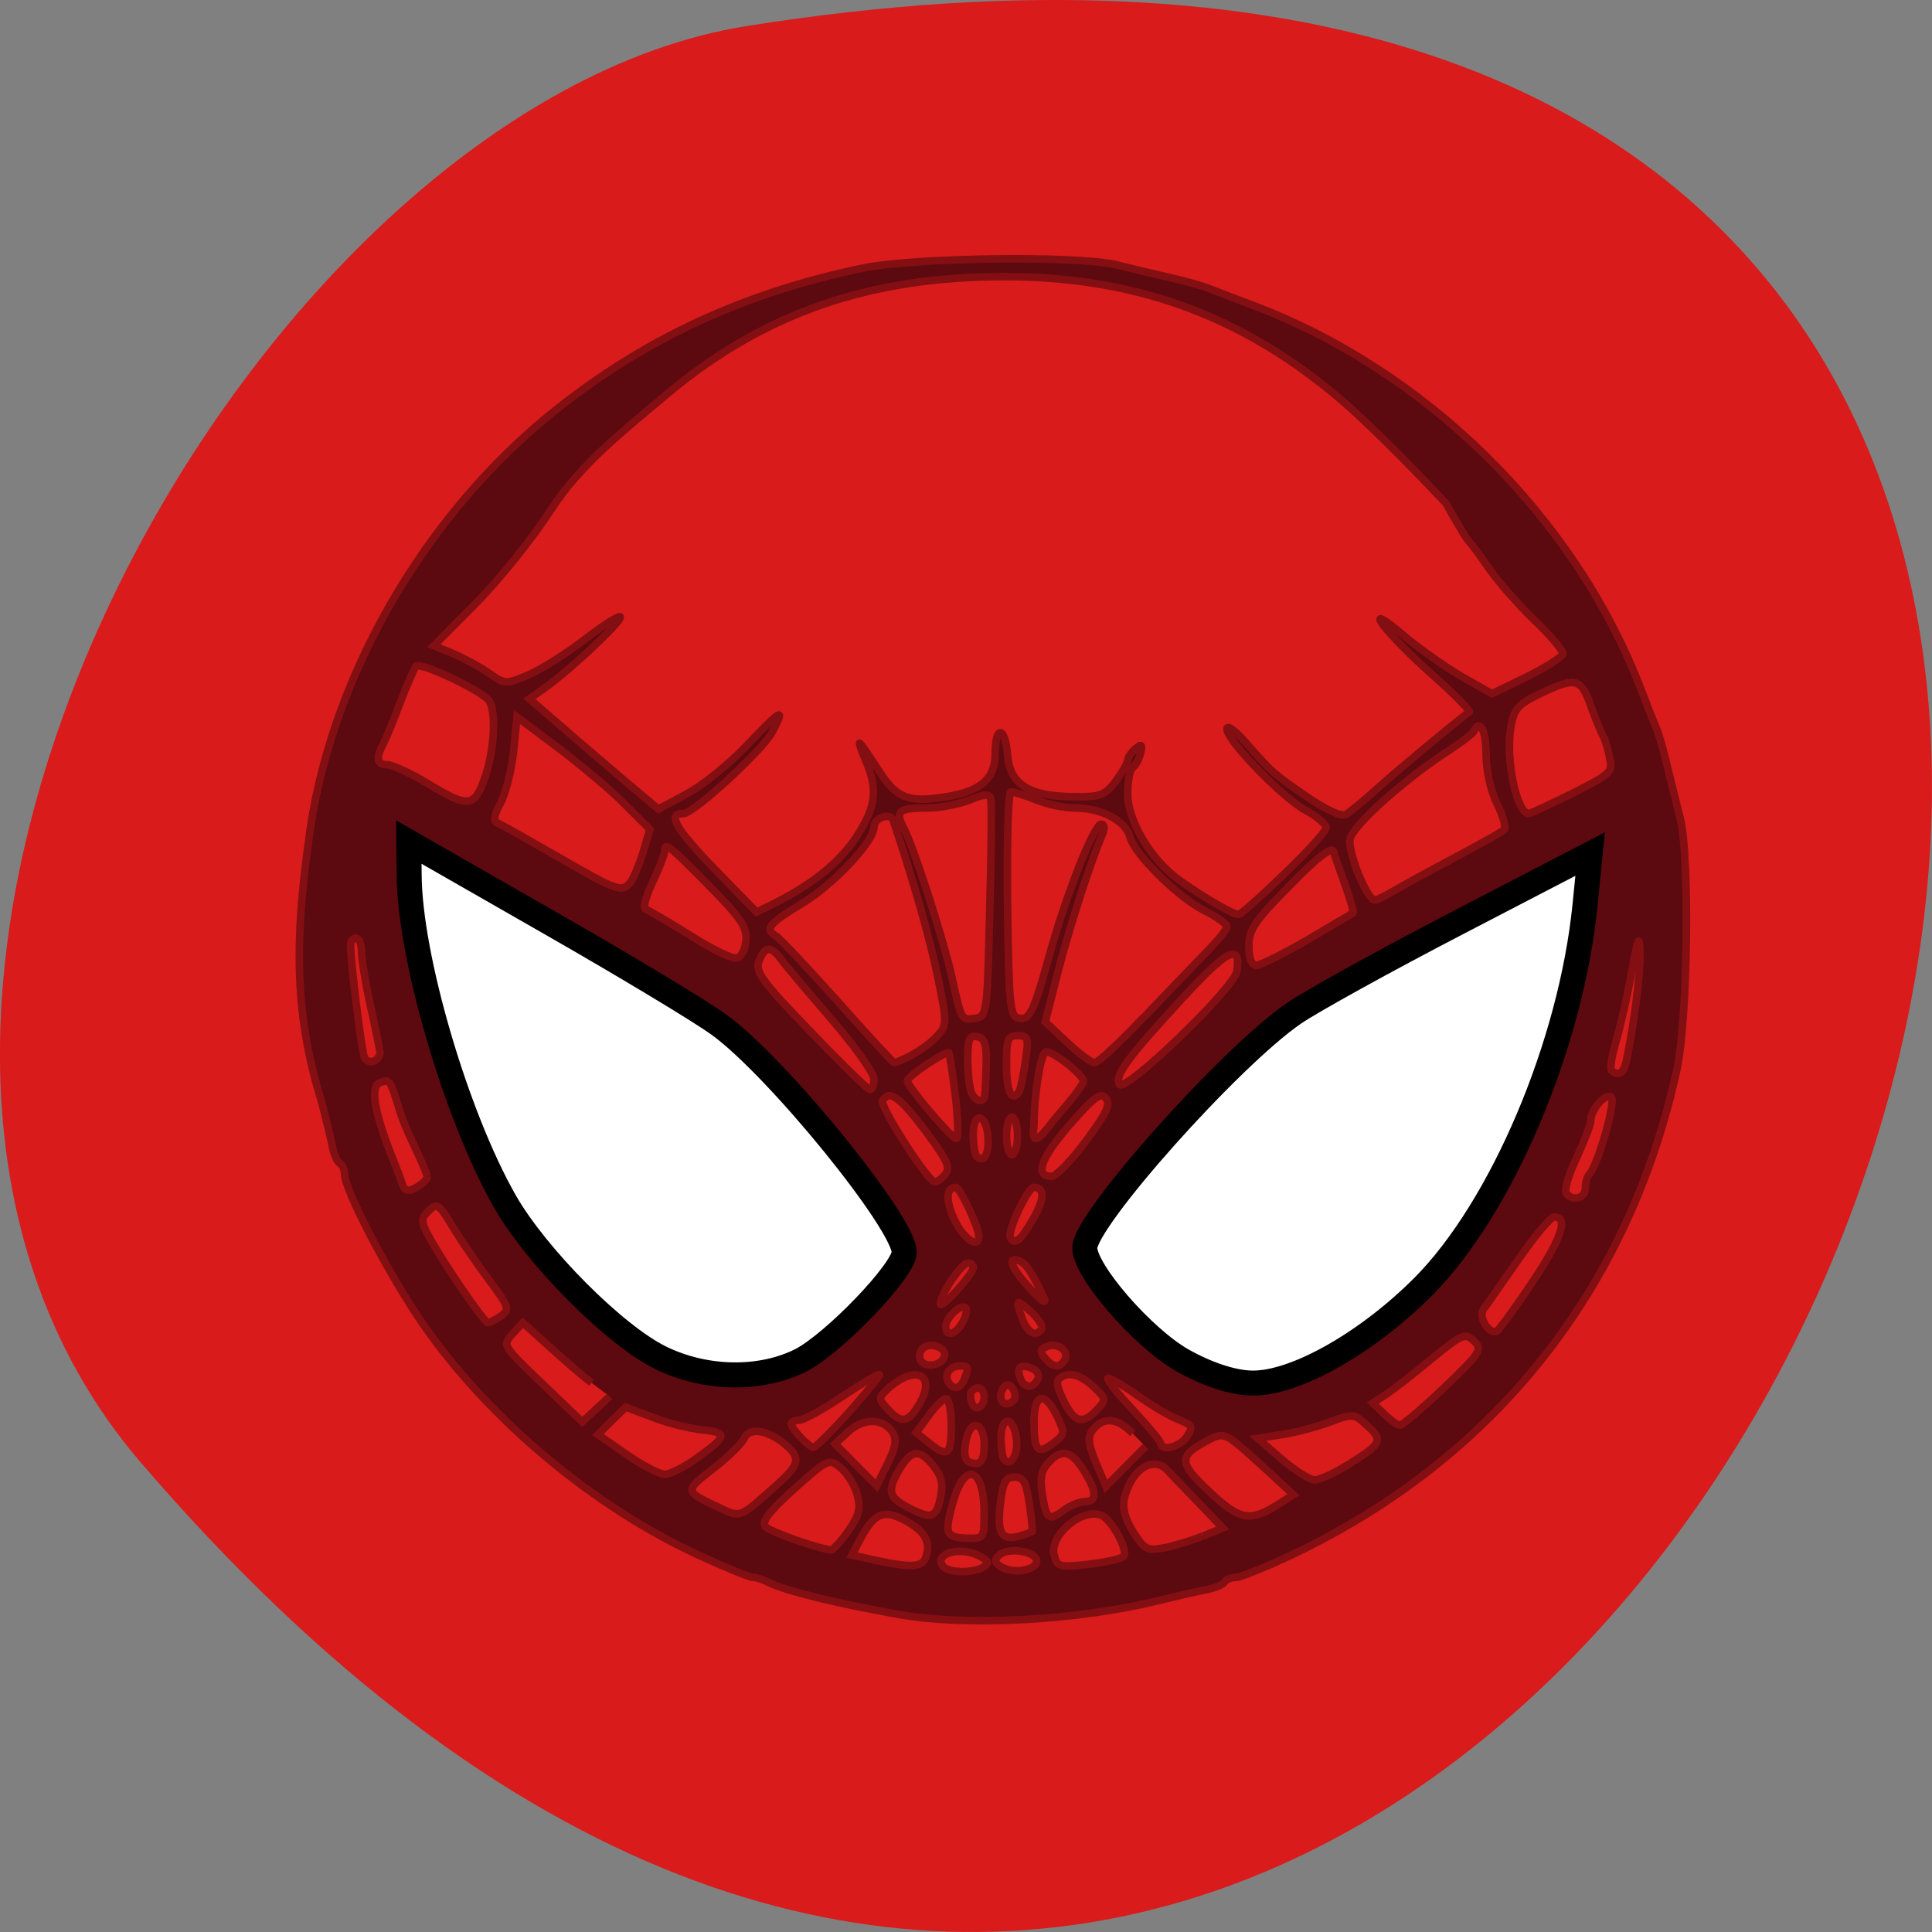 <svg xmlns="http://www.w3.org/2000/svg" viewBox="0 0 22 22"><rect x="0" y="0" width="22" height="22" fill="#808080" stroke="none"/><path d="m 1.605 16.656 c 16.621 19.367 32.602 -20.449 6.895 -16.359 c -5.637 0.898 -11.375 11.141 -6.895 16.359" fill="#d91b1b"/><path d="m 94.46 17.599 c -8.455 -1.5 -14.864 -3.091 -17.318 -4.273 c -0.682 -0.364 -1.591 -0.636 -2 -0.636 c -0.409 0 -3.545 -1.273 -7 -2.864 c -14 -6.409 -27.864 -18 -36.636 -30.636 c -4.455 -6.455 -10.409 -17.773 -10.409 -19.909 c 0 -0.545 -0.273 -1.227 -0.636 -1.409 c -0.364 -0.227 -0.818 -1.273 -1 -2.364 c -0.227 -1.091 -0.864 -3.773 -1.455 -5.955 c -3.773 -12.136 -3.318 -22.23 -1.682 -34.27 c 2.636 -21.273 15.227 -43.27 32.818 -57.23 c 11.864 -9.409 24.818 -15.409 40.41 -18.682 c 6.682 -1.455 28.682 -1.727 33.818 -0.455 c 1.773 0.455 4.864 1.182 6.864 1.636 c 2 0.455 4.318 1.091 5.136 1.409 c 0.773 0.318 3.409 1.318 5.818 2.227 c 23 8.636 42.591 27.864 51.41 50.5 c 0.909 2.364 1.909 4.955 2.273 5.727 c 0.318 0.818 0.955 3.045 1.409 5.05 c 0.5 1.955 1.227 5 1.682 6.773 c 1.273 5 1 26.636 -0.455 33.23 c -6.318 29.05 -24.14 51.5 -50.955 64.23 c -3.455 1.636 -6.818 3 -7.409 3 c -0.636 0 -1.318 0.273 -1.545 0.636 c -0.227 0.364 -1.318 0.773 -2.409 1 c -1.091 0.182 -4 0.864 -6.409 1.455 c -10.727 2.636 -25.318 3.409 -34.32 1.818 m 11.227 -6.273 c 0.818 -0.5 0.727 -0.818 -0.5 -1.455 c -2.5 -1.318 -6 -0.409 -4.909 1.273 c 0.591 0.955 4 1.045 5.409 0.182 m 7.05 -0.773 c 0 -1.364 -3.864 -1.909 -5 -0.773 c -0.636 0.591 -0.545 1 0.273 1.5 c 1.591 1 4.727 0.5 4.727 -0.773 m -14.636 -0.591 c 0.636 -2 -0.182 -3.364 -2.864 -4.818 c -2.818 -1.455 -4.045 -0.909 -5.909 2.636 l -1.045 2 l 3.091 0.682 c 4.864 1.045 6.273 0.955 6.727 -0.5 m 26.14 0 c 0.727 -0.682 -1.591 -4.955 -2.955 -5.455 c -2.591 -1 -6.909 2.682 -6.227 5.273 c 0.409 1.591 0.682 1.636 4.545 1.227 c 2.227 -0.273 4.318 -0.727 4.636 -1.045 m -36.409 -3.409 c 1.455 -2.136 1.636 -2.955 1.136 -4.818 c -0.364 -1.273 -1.364 -2.864 -2.227 -3.545 c -1.5 -1.227 -1.636 -1.136 -6.136 2.864 c -3.409 3.091 -4.364 4.364 -3.727 5 c 0.682 0.682 6.864 2.864 8.636 3.045 c 0.273 0 1.318 -1.136 2.318 -2.545 m 46.909 0.727 l 2.636 -1.091 l -3.182 -3.318 c -1.773 -1.818 -3.591 -3.727 -4.091 -4.273 c -1.864 -2.045 -4.727 -0.273 -5.727 3.545 c -0.318 1.364 0 2.682 1.136 4.545 c 1.5 2.364 1.864 2.545 4.091 2.136 c 1.364 -0.273 3.636 -0.955 5.091 -1.545 m -28.909 -3.045 c 0 -6.227 -2.636 -7 -4.182 -1.227 c -1.091 4 -0.909 4.455 2 4.545 c 2.136 0.045 2.182 -0.045 2.182 -3.318 m 6.364 2.455 c 0.091 -0.045 -0.091 -1.727 -0.364 -3.682 c -0.455 -2.909 -0.773 -3.545 -2 -3.545 c -1.182 0 -1.5 0.636 -1.864 3.591 c -0.455 3.864 0.182 4.909 2.636 4.182 c 0.773 -0.227 1.5 -0.5 1.591 -0.545 m -33.545 -6.455 c 2.864 -2.591 2.955 -3.455 0.455 -5.409 c -2.273 -1.727 -4.5 -1.909 -5.091 -0.409 c -0.273 0.591 -2.045 2.364 -4.045 3.909 c -3.864 3 -3.864 3 0.818 5.182 c 2.864 1.364 2.591 1.455 7.864 -3.273 m 21.409 1.864 c 0.364 -1.727 0.136 -2.773 -0.909 -4.091 c -1.864 -2.318 -2.909 -2.227 -4.455 0.318 c -1.773 2.909 -1.545 3.818 1.136 5.182 c 3.045 1.591 3.682 1.364 4.227 -1.409 m 16.409 1.682 c 0.773 -0.591 2 -1.045 2.682 -1.091 c 1.682 0 1.636 -1.273 -0.136 -4.136 c -1.682 -2.636 -2.909 -2.909 -4.682 -1 c -0.955 1.045 -1.136 2.045 -0.773 4.318 c 0.545 3.273 0.818 3.455 2.909 1.909 m 28.545 -0.864 l 1.773 -1.136 l -4.545 -4.182 c -4.364 -3.955 -4.636 -4.091 -6.455 -3.182 c -4.318 2.182 -4.318 3.045 -0.136 6.955 c 4.091 3.864 5.409 4.091 9.364 1.545 m -51.32 -9.409 c -1.182 -1.864 -3.818 -1.909 -5.818 -0.091 l -1.773 1.636 l 2.727 2.773 l 2.773 2.773 l 1.455 -2.955 c 1.091 -2.182 1.227 -3.227 0.636 -4.136 m 31.818 0.182 c -1.818 -1.909 -3.545 -2.227 -4.909 -0.909 c -1.182 1.136 -1.136 2 0.227 5.227 l 1.136 2.682 l 2.591 -2.636 l 2.636 -2.636 m 26.955 2.318 c 4.364 -2.727 4.545 -3.136 2.409 -5.091 c -1.727 -1.591 -1.864 -1.636 -4.909 -0.5 c -1.682 0.636 -4.545 1.409 -6.364 1.682 l -3.227 0.5 l 3.136 2.727 c 1.773 1.5 3.727 2.773 4.409 2.773 c 0.682 0 2.727 -0.955 4.545 -2.091 m -86.45 -0.727 c 4.182 -3 4.273 -3.455 0.727 -3.818 c -1.682 -0.182 -4.636 -0.909 -6.545 -1.682 l -3.5 -1.318 l -1.864 1.818 l -1.818 1.818 l 3.818 2.636 c 2.091 1.455 4.364 2.636 5.05 2.636 c 0.636 0 2.545 -0.955 4.136 -2.091 m 38.14 -1.864 c 0 -3.045 -1.818 -3.455 -2.409 -0.545 c -0.409 2.318 -0.091 3.045 1.364 3.045 c 0.727 0 1.045 -0.773 1.045 -2.5 m 4.273 -0.727 c -0.364 -3.045 -2.045 -3.136 -2.045 -0.182 c 0 1.364 0.182 2.682 0.455 2.955 c 0.909 0.909 1.818 -0.727 1.591 -2.773 m -8.636 -1.773 c 0 -1.955 -0.318 -3.591 -0.682 -3.591 c -0.364 0 -1.409 1 -2.318 2.273 l -1.636 2.227 l 1.682 1.364 c 2.5 2 2.955 1.636 2.955 -2.273 m 14 -1.273 c -1.636 -3.364 -3.045 -3 -3.045 0.773 c 0 3.864 0.455 4.364 2.545 2.818 c 1.545 -1.182 1.591 -1.318 0.5 -3.591 m -27.591 -0.455 c 2.227 -2.545 4.091 -4.773 4.091 -5 c 0 -0.273 -2.136 1 -4.773 2.773 c -2.636 1.773 -5.273 3.227 -5.864 3.227 c -0.545 0 -1.045 0.227 -1.045 0.5 c 0 0.636 2.318 3.091 2.955 3.091 c 0.273 0 2.364 -2.091 4.636 -4.591 m 44.818 3.136 c 0.818 -1.273 0.682 -1.5 -1.091 -2.182 c -1.091 -0.409 -3.591 -1.864 -5.545 -3.273 c -1.955 -1.364 -3.682 -2.364 -3.864 -2.227 c -0.182 0.182 1.318 2.045 3.318 4.182 c 2 2.136 3.636 4.136 3.682 4.409 c 0.045 1.136 2.636 0.5 3.5 -0.909 m 34 -6.409 c 4.864 -4.682 5.136 -5.05 4 -6.182 c -1.182 -1.136 -1.5 -1 -5.545 2.273 c -2.318 1.955 -5.05 4.045 -6.05 4.727 l -1.818 1.182 l 1.5 1.455 c 0.773 0.773 1.727 1.455 2.091 1.5 c 0.318 0 2.955 -2.227 5.818 -4.955 m -112.86 -0.682 c -1.318 -1 -3.864 -3.227 -5.727 -4.909 l -3.364 -3.045 l -1.364 1.5 c -1.364 1.455 -1.318 1.545 3.909 6.545 l 5.318 5.091 l 3.636 -3.364 m 41.05 0.909 c 2.227 -3.864 -0.591 -5.182 -4.182 -1.955 c -1.318 1.273 -1.318 1.318 -0.045 2.727 c 1.818 2 2.727 1.818 4.227 -0.773 m 23.455 0.864 c 1.227 -1.318 1.227 -1.455 -0.136 -2.773 c -1.818 -1.773 -3.364 -2.318 -4.545 -1.591 c -0.773 0.455 -0.727 1.045 0.273 3.136 c 1.409 2.909 2.545 3.227 4.409 1.227 m -14.909 -1.5 c 0 -1.5 -1.045 -1.909 -1.818 -0.727 c -0.091 2.227 1.364 2.682 1.818 0.727 m 3.864 0.273 c 0.636 -0.636 -0.273 -2.455 -1 -2 c -0.364 0.182 -0.682 0.864 -0.682 1.409 c 0 1.045 0.909 1.364 1.682 0.591 m -6.5 -2.864 c 0.636 -1.591 0.591 -1.727 -0.591 -1.727 c -1.318 0 -2.136 1.182 -1.5 2.182 c 0.636 1.045 1.591 0.864 2.091 -0.455 m 9.773 -0.136 c 0.182 -0.455 -0.227 -1.045 -0.909 -1.318 c -1.5 -0.545 -2 -0.045 -1.409 1.455 c 0.5 1.318 1.864 1.227 2.318 -0.136 m 33.09 0.5 c 8.364 -2.591 16.545 -8.864 23.409 -17.955 c 3.5 -4.636 9.591 -16.773 11.818 -23.591 c 3.136 -9.545 6.273 -28.18 4.909 -29 c -0.591 -0.364 -31.682 16 -39.5 20.727 c -7.591 4.636 -28.455 28.05 -28.455 31.955 c 0 2.045 5.636 9.727 9.364 12.727 c 3 2.455 6 4.136 9.636 5.409 c 1.864 0.682 6.227 0.545 8.818 -0.273 m -67.09 -0.909 c 4.227 -1.5 9.727 -5.864 13.409 -10.727 c 1.909 -2.409 3.591 -4.818 3.773 -5.318 c 0.818 -2.091 -13.636 -21.18 -21.05 -27.818 c -1.773 -1.636 -5.273 -4.273 -7.727 -5.955 c -4.136 -2.727 -37.18 -21.636 -37.909 -21.636 c -0.591 0 -0.273 9.182 0.5 13.318 c 3 17.09 8.091 30.682 14.909 40.14 c 6.273 8.682 16.364 16.818 22.591 18.318 c 3.545 0.818 8.591 0.682 11.5 -0.318 m 21.591 -2.409 c 0.409 -1.182 -1.909 -2.045 -2.864 -1.091 c -0.455 0.455 -0.545 1.136 -0.273 1.591 c 0.636 1.045 2.727 0.682 3.136 -0.5 m 15.909 0.455 c 0.682 -1.136 -0.818 -2.364 -2.273 -1.818 c -1 0.364 -1.045 0.682 -0.318 1.545 c 1.045 1.273 1.909 1.364 2.591 0.273 m -13.5 -5 c 0.455 -0.818 0.636 -1.682 0.409 -1.909 c -0.636 -0.591 -2.636 1.273 -2.636 2.409 c 0 1.5 1.273 1.182 2.227 -0.5 m 10.455 0.864 c 0.227 -0.318 -0.409 -1.364 -1.409 -2.273 c -1.955 -1.818 -2.136 -1.682 -1.091 1.045 c 0.727 1.864 1.818 2.364 2.5 1.227 m 65.05 -6.273 c 3.818 -5.727 4.773 -8.545 2.818 -8.545 c -0.455 0 -2.591 2.545 -4.727 5.636 c -2.182 3.091 -4.227 6.091 -4.636 6.591 c -0.727 1.045 0.818 3.455 1.818 2.864 c 0.318 -0.227 2.455 -3.136 4.727 -6.545 m -136.59 4.545 c 1.136 -0.818 1.045 -1.182 -1.5 -4.591 c -1.545 -2.045 -3.727 -5.227 -4.864 -7.091 c -1.864 -3.136 -2.136 -3.318 -3.227 -2.227 c -1.045 1 -1.045 1.364 -0.136 3.136 c 1.682 3.227 7.455 11.682 7.955 11.682 c 0.273 0 1.045 -0.409 1.773 -0.909 m 62.5 -6.409 c 0 -0.318 -0.318 -0.591 -0.727 -0.591 c -0.818 0 -3.682 4.273 -3.636 5.409 c 0.045 0.818 4.364 -3.955 4.364 -4.818 m 9.318 3.909 c -1.591 -3.318 -2.364 -4.455 -3.227 -4.773 c -1.545 -0.591 -1.182 0.682 0.909 3.091 c 1.773 2.091 2.909 2.909 2.318 1.682 m -8.591 -8.05 c 0 -1.182 -2.5 -6.455 -3.045 -6.455 c -1.318 0 -1.364 1.818 -0.136 4.364 c 1.227 2.545 3.182 3.818 3.182 2.091 m 7.136 -2.182 c 1.591 -2.727 1.636 -4.273 0.136 -4.273 c -0.773 0 -3.545 5.864 -3.091 6.636 c 0.591 1.045 1.318 0.455 2.955 -2.364 m 73.18 -4.182 c 0 -0.727 0.227 -1.5 0.5 -1.773 c 1.136 -1.182 3.636 -9.864 2.909 -10.273 c -0.818 -0.5 -2.682 1.636 -2.682 3.091 c 0 0.5 -0.864 2.727 -1.864 4.909 c -1.045 2.182 -1.682 4.273 -1.409 4.682 c 0.727 1.182 2.545 0.773 2.545 -0.636 m -153.32 -1.545 c -1.045 -2.909 -2.682 -5.591 -3.636 -8.591 c -1.318 -4.273 -1.318 -4.318 -2.636 -3.818 c -1.409 0.5 -0.727 4.136 1.909 10.636 c 0.318 0.773 0.773 2 1 2.682 c 0.364 1.045 0.727 1.182 1.909 0.545 c 0.818 -0.455 1.455 -1.091 1.455 -1.455 m 68.59 -0.318 c 0.727 -0.818 0.182 -1.909 -2.636 -5.682 c -3.409 -4.545 -4.773 -5.5 -5.682 -4.045 c -0.455 0.682 6 10.773 6.909 10.773 c 0.318 0 0.955 -0.455 1.409 -1.045 m 18.591 -4.364 c 2.773 -3.727 3.318 -4.864 2.636 -5.682 c -0.682 -0.818 -1.545 -0.182 -4.864 3.636 c -3.818 4.409 -4.591 6.727 -2.273 6.727 c 0.545 0 2.591 -2.091 4.5 -4.682 m -12.955 -0.455 c -0.182 -3.182 -1.955 -3.591 -1.955 -0.409 c 0 1.318 0.227 2.636 0.455 2.909 c 0.955 0.864 1.636 -0.273 1.5 -2.5 m 3.909 -0.227 c 0 -1.409 -0.364 -2.5 -0.727 -2.5 c -0.409 0 -0.727 1.091 -0.727 2.5 c 0 1.364 0.318 2.5 0.727 2.5 c 0.364 0 0.727 -1.136 0.727 -2.5 m -8.227 -5.227 c -0.364 -3.045 -0.773 -5.636 -0.864 -5.773 c -0.364 -0.318 -5.455 3.091 -5.5 3.682 c -0.045 0.727 5.864 7.682 6.5 7.682 c 0.273 0 0.227 -2.5 -0.136 -5.591 m 16.955 -2 c 0 -0.818 -3.864 -3.909 -4.955 -3.909 c -0.682 0 -1.591 5.682 -1.591 9.682 c -0.545 4.136 1.909 0.091 3.273 -1.409 c 1.773 -2 3.227 -3.955 3.273 -4.364 m -13.05 1.818 c 0.045 -0.364 0.136 -2.227 0.182 -4.091 c 0.045 -2.682 -0.227 -3.455 -1.182 -3.636 c -1.045 -0.227 -1.273 0.318 -1.273 2.955 c 0 1.773 0.227 3.727 0.455 4.364 c 0.5 1.273 1.682 1.545 1.818 0.409 m 4.545 -0.5 c 0.182 -0.318 0.545 -2.091 0.818 -3.955 c 0.455 -3.136 0.364 -3.409 -1 -3.409 c -1.364 0 -1.5 0.409 -1.5 3.955 c 0 3.455 0.727 5 1.682 3.409 m -19.227 -1.591 c 0 -0.818 -2.545 -4.364 -5.636 -7.955 c -3.136 -3.636 -6.136 -7.182 -6.682 -7.955 c -1.318 -1.773 -2.182 -1.727 -2.909 0.273 c -0.545 1.364 0.364 2.636 6.773 9.273 c 4.045 4.227 7.591 7.682 7.909 7.727 c 0.318 0 0.545 -0.591 0.545 -1.364 m 48.05 -14.318 c 0.545 -3.818 -1.227 -2.909 -7.364 3.773 c -7.227 7.818 -8.864 10.136 -8.182 11.227 c 0.727 1.182 15.273 -12.818 15.545 -15 m 51.55 11.955 c 1.045 -4.909 1.864 -11.455 1.818 -14.227 c -0.045 -2.727 -0.227 -2.364 -1.136 2.545 c -0.545 3.136 -1.5 7.227 -2.045 9.09 c -0.545 1.818 -0.818 3.545 -0.591 3.773 c 0.864 0.864 1.636 0.364 1.955 -1.182 m -165.05 -1.364 c -0.045 -0.545 -0.636 -3.364 -1.273 -6.227 c -0.636 -2.864 -1.136 -6.05 -1.136 -7 c 0 -0.955 -0.318 -1.727 -0.727 -1.727 c -0.409 0 -0.727 0.409 -0.727 0.864 c 0.045 2.682 1.5 14.409 1.864 15 c 0.636 1 2.136 0.318 2.045 -0.909 m 70.36 0.545 c 1.091 -0.591 2.636 -1.682 3.364 -2.5 c 1.364 -1.455 1.364 -1.727 0.136 -7.818 c -1.045 -5.05 -3.091 -12.318 -5.909 -20.773 c -0.364 -1.091 -2.545 -0.364 -2.545 0.864 c 0 1.909 -5.318 7.591 -9.455 10.09 c -4.545 2.773 -5.091 3.409 -3.455 4.409 c 0.5 0.318 4.182 4.227 8.136 8.636 c 3.955 4.455 7.318 8.091 7.455 8.091 c 0.182 0 1.227 -0.455 2.318 -1 m 30.636 -4.909 c 3.091 -3.273 6.864 -7.182 8.364 -8.727 c 1.5 -1.5 2.727 -3.045 2.727 -3.364 c 0 -0.364 -1.318 -1.318 -2.955 -2.136 c -3.545 -1.773 -9.318 -7.5 -9.909 -9.818 c -0.545 -2.091 -3.773 -3.773 -7.182 -3.773 c -1.455 0 -3.818 -0.5 -5.227 -1.091 c -1.455 -0.591 -2.955 -1.045 -3.318 -1.045 c -0.364 0 -0.545 6.409 -0.455 14.864 c 0.182 13.455 0.318 14.909 1.5 15.09 c 1.455 0.273 1.909 -0.682 4.182 -8.818 c 2.182 -7.773 5.773 -16.864 6.727 -16.864 c 0.409 0 0.5 0.545 0.182 1.273 c -1.636 3.864 -4.318 12.136 -5.864 18.09 l -1.727 6.818 l 2.864 2.682 c 1.591 1.5 3.227 2.727 3.682 2.727 c 0.409 0 3.318 -2.682 6.409 -5.955 m -20.318 -14.14 c 0.227 -7.682 0.273 -14.409 0.136 -14.864 c -0.182 -0.682 -0.864 -0.636 -2.818 0.182 c -1.409 0.545 -3.955 1.045 -5.636 1.045 c -3.818 0 -4.273 0.409 -3 2.773 c 1.273 2.455 5.136 14.409 6.273 19.455 c 1.318 5.909 1.273 5.864 3.045 5.636 c 1.636 -0.227 1.682 -0.409 2 -14.227 m 42.09 3.818 c 3.136 -1.864 5.864 -3.455 6 -3.545 c 0.136 -0.091 -0.318 -1.727 -1 -3.636 c -0.682 -1.909 -1.409 -3.909 -1.545 -4.5 c -0.227 -0.727 -2.136 0.727 -5.773 4.455 c -4.682 4.727 -5.455 5.864 -5.455 8.05 c 0 1.682 0.364 2.545 1 2.545 c 0.545 0 3.591 -1.545 6.773 -3.364 m -74.36 0.091 c 0.136 -1.773 -0.636 -2.955 -4.955 -7.318 c -5.227 -5.318 -5.818 -5.773 -5.818 -4.5 c 0 0.409 -0.727 2.273 -1.591 4.091 c -0.909 1.909 -1.318 3.455 -0.909 3.591 c 0.409 0.136 3.045 1.682 5.818 3.409 c 2.773 1.773 5.545 3.136 6.182 3.045 c 0.636 -0.091 1.136 -1.045 1.273 -2.318 m 71.27 -8.818 c 3.045 -2.909 5.545 -5.682 5.545 -6.136 c 0 -0.455 -1.182 -1.455 -2.591 -2.227 c -3.091 -1.591 -10.545 -9.318 -10.545 -10.818 c 0 -0.591 1.045 0.136 2.364 1.636 c 3.636 4.136 3.727 4.227 8.227 7.318 c 2.5 1.727 4.591 2.682 5.136 2.364 c 0.5 -0.273 2.364 -1.818 4.091 -3.364 c 2.5 -2.273 10.136 -8.636 12.273 -10.227 c 0.182 -0.136 -1.955 -2.318 -4.818 -4.864 c -6.409 -5.682 -9.864 -10.318 -4 -5.364 c 2.091 1.773 5.636 4.273 7.818 5.545 l 4 2.273 l 4.682 -2.273 c 2.545 -1.273 4.682 -2.636 4.727 -3.045 c 0 -0.409 -1.636 -2.364 -3.682 -4.318 c -2.045 -1.955 -4.727 -5 -6 -6.773 c -1.227 -1.773 -2.409 -3.409 -2.636 -3.591 c -0.227 -0.227 -0.818 -1.091 -1.318 -2 c -0.545 -0.864 -1.364 -2.318 -1.864 -3.227 c -4.182 -4.409 -8.05 -8.364 -12.318 -12.318 c -13.364 -12 -27.955 -17.636 -45.864 -17.682 c -18.227 -0.045 -32.32 4.864 -45.27 15.818 c -5.455 4.591 -11.136 9.05 -14.955 14.909 c -2.409 3.773 -6.909 9.364 -10 12.5 l -5.591 5.636 l 2.545 1.045 c 1.364 0.591 3.5 1.727 4.727 2.591 c 2.182 1.5 2.227 1.5 5.273 0.227 c 1.636 -0.727 5.091 -2.864 7.591 -4.818 c 2.5 -1.909 4.545 -3.182 4.545 -2.818 c 0 0.727 -6.409 6.773 -9.864 9.273 l -2.182 1.545 l 2.227 1.909 c 3.091 2.682 5.182 4.5 10.318 8.864 l 4.545 3.818 l 3.727 -2 c 2.091 -1.091 5.727 -4.045 8.091 -6.545 c 4.545 -4.773 5 -5 3.273 -1.682 c -1.273 2.409 -10.409 10.818 -11.773 10.818 c -2.182 0 -1.136 1.909 4.091 7.318 l 5.591 5.727 l 2.5 -1.227 c 5.091 -2.591 8.545 -5.409 10.773 -8.818 c 2.5 -3.864 2.818 -6.136 1.227 -9.864 c -0.591 -1.364 -0.955 -2.455 -0.864 -2.455 c 0.136 0 1.227 1.591 2.455 3.5 c 2.455 3.864 3.955 4.409 9.09 3.591 c 4.591 -0.773 6.409 -2.409 6.409 -5.682 c 0 -3.818 1.318 -3.682 1.636 0.136 c 0.273 3.864 2.818 5.5 8.636 5.545 c 3.682 0.045 4.227 -0.136 5.682 -2.045 c 0.864 -1.182 1.591 -2.409 1.591 -2.773 c 0 -0.364 0.455 -1.045 1.045 -1.545 c 0.818 -0.682 0.955 -0.545 0.636 0.682 c -0.227 0.818 -0.682 1.636 -1.045 1.864 c -0.364 0.227 -0.636 1.773 -0.636 3.455 c 0 3.545 3.091 8.727 6.773 11.364 c 3.364 2.409 7.409 4.727 7.955 4.591 c 0.273 -0.045 3 -2.455 6 -5.364 m 14.682 2.136 c 1.182 -0.682 4.818 -2.682 8 -4.364 c 3.227 -1.727 6.091 -3.318 6.409 -3.591 c 0.318 -0.273 -0.091 -1.818 -0.909 -3.455 c -0.864 -1.773 -1.455 -4.455 -1.455 -6.591 c 0 -3.136 -0.864 -4.773 -1.591 -3.045 c -0.136 0.318 -1.864 1.636 -3.864 2.909 c -5.682 3.773 -12.05 9.5 -12.545 11.318 c -0.409 1.591 2.227 8.136 3.273 8.136 c 0.273 0 1.455 -0.591 2.682 -1.318 m -101.27 -1 c 0.409 -0.5 1.136 -2.273 1.682 -3.955 l 0.909 -3.091 l -3.227 -3.227 c -1.773 -1.818 -5.727 -5.136 -8.773 -7.455 l -5.591 -4.182 l -0.455 4.545 c -0.273 2.5 -1.045 5.591 -1.727 6.864 c -0.773 1.318 -1 2.364 -0.545 2.545 c 0.409 0.136 4 2.182 8.05 4.5 c 7.864 4.545 8.545 4.818 9.682 3.455 m 124.77 -11.818 c 5.182 -2.636 5.318 -2.773 4.864 -4.864 c -0.227 -1.182 -0.636 -2.455 -0.909 -2.864 c -0.227 -0.409 -0.955 -2.182 -1.591 -3.955 c -1.318 -3.636 -2 -3.773 -7.05 -1.318 c -2.591 1.273 -3.091 1.909 -3.5 4.273 c -0.727 4.182 0.773 11.409 2.364 11.409 c 0.273 0 2.864 -1.227 5.818 -2.682 m -144 -2.136 c 1.227 -3.591 1.5 -8.591 0.545 -10.09 c -0.818 -1.273 -9.136 -5.227 -9.682 -4.591 c -0.227 0.273 -1.182 2.409 -2.091 4.773 c -0.864 2.364 -1.909 4.864 -2.273 5.545 c -1 1.864 -0.818 2.727 0.591 2.727 c 0.682 0.045 3.091 1.136 5.273 2.455 c 5.455 3.318 6.227 3.227 7.636 -0.818" transform="matrix(0.086 0 0 0.086 2.109 16.87)" fill="#5c0910" stroke="#840f13"/><g fill="#fff" stroke="#000" stroke-width="3.311" transform="scale(0.086)"><path d="m 156.5 180.09 c -5.273 -3.045 -12.864 -11.818 -12.864 -14.864 c 0 -3.682 19.227 -25.23 27.682 -31.05 c 2.318 -1.591 12.09 -7 21.727 -12 l 17.5 -9.09 l -0.682 6.818 c -1.864 18.455 -11 39.955 -21.364 50.41 c -7.364 7.409 -16.909 12.864 -22.636 12.818 c -2.5 0 -6 -1.136 -9.364 -3.045"/><path d="m 87.45 179.77 c -6.091 -3 -16.409 -13.364 -20.591 -20.682 c -6.455 -11.318 -12.636 -32.364 -12.682 -43.27 l -0.045 -4.318 l 18.5 10.591 c 10.182 5.818 20.364 11.955 22.636 13.636 c 7.727 5.636 24.455 26.23 24.455 30.09 c 0 2.364 -9.273 12 -13.636 14.273 c -5.364 2.727 -12.727 2.591 -18.636 -0.318"/></g></svg>